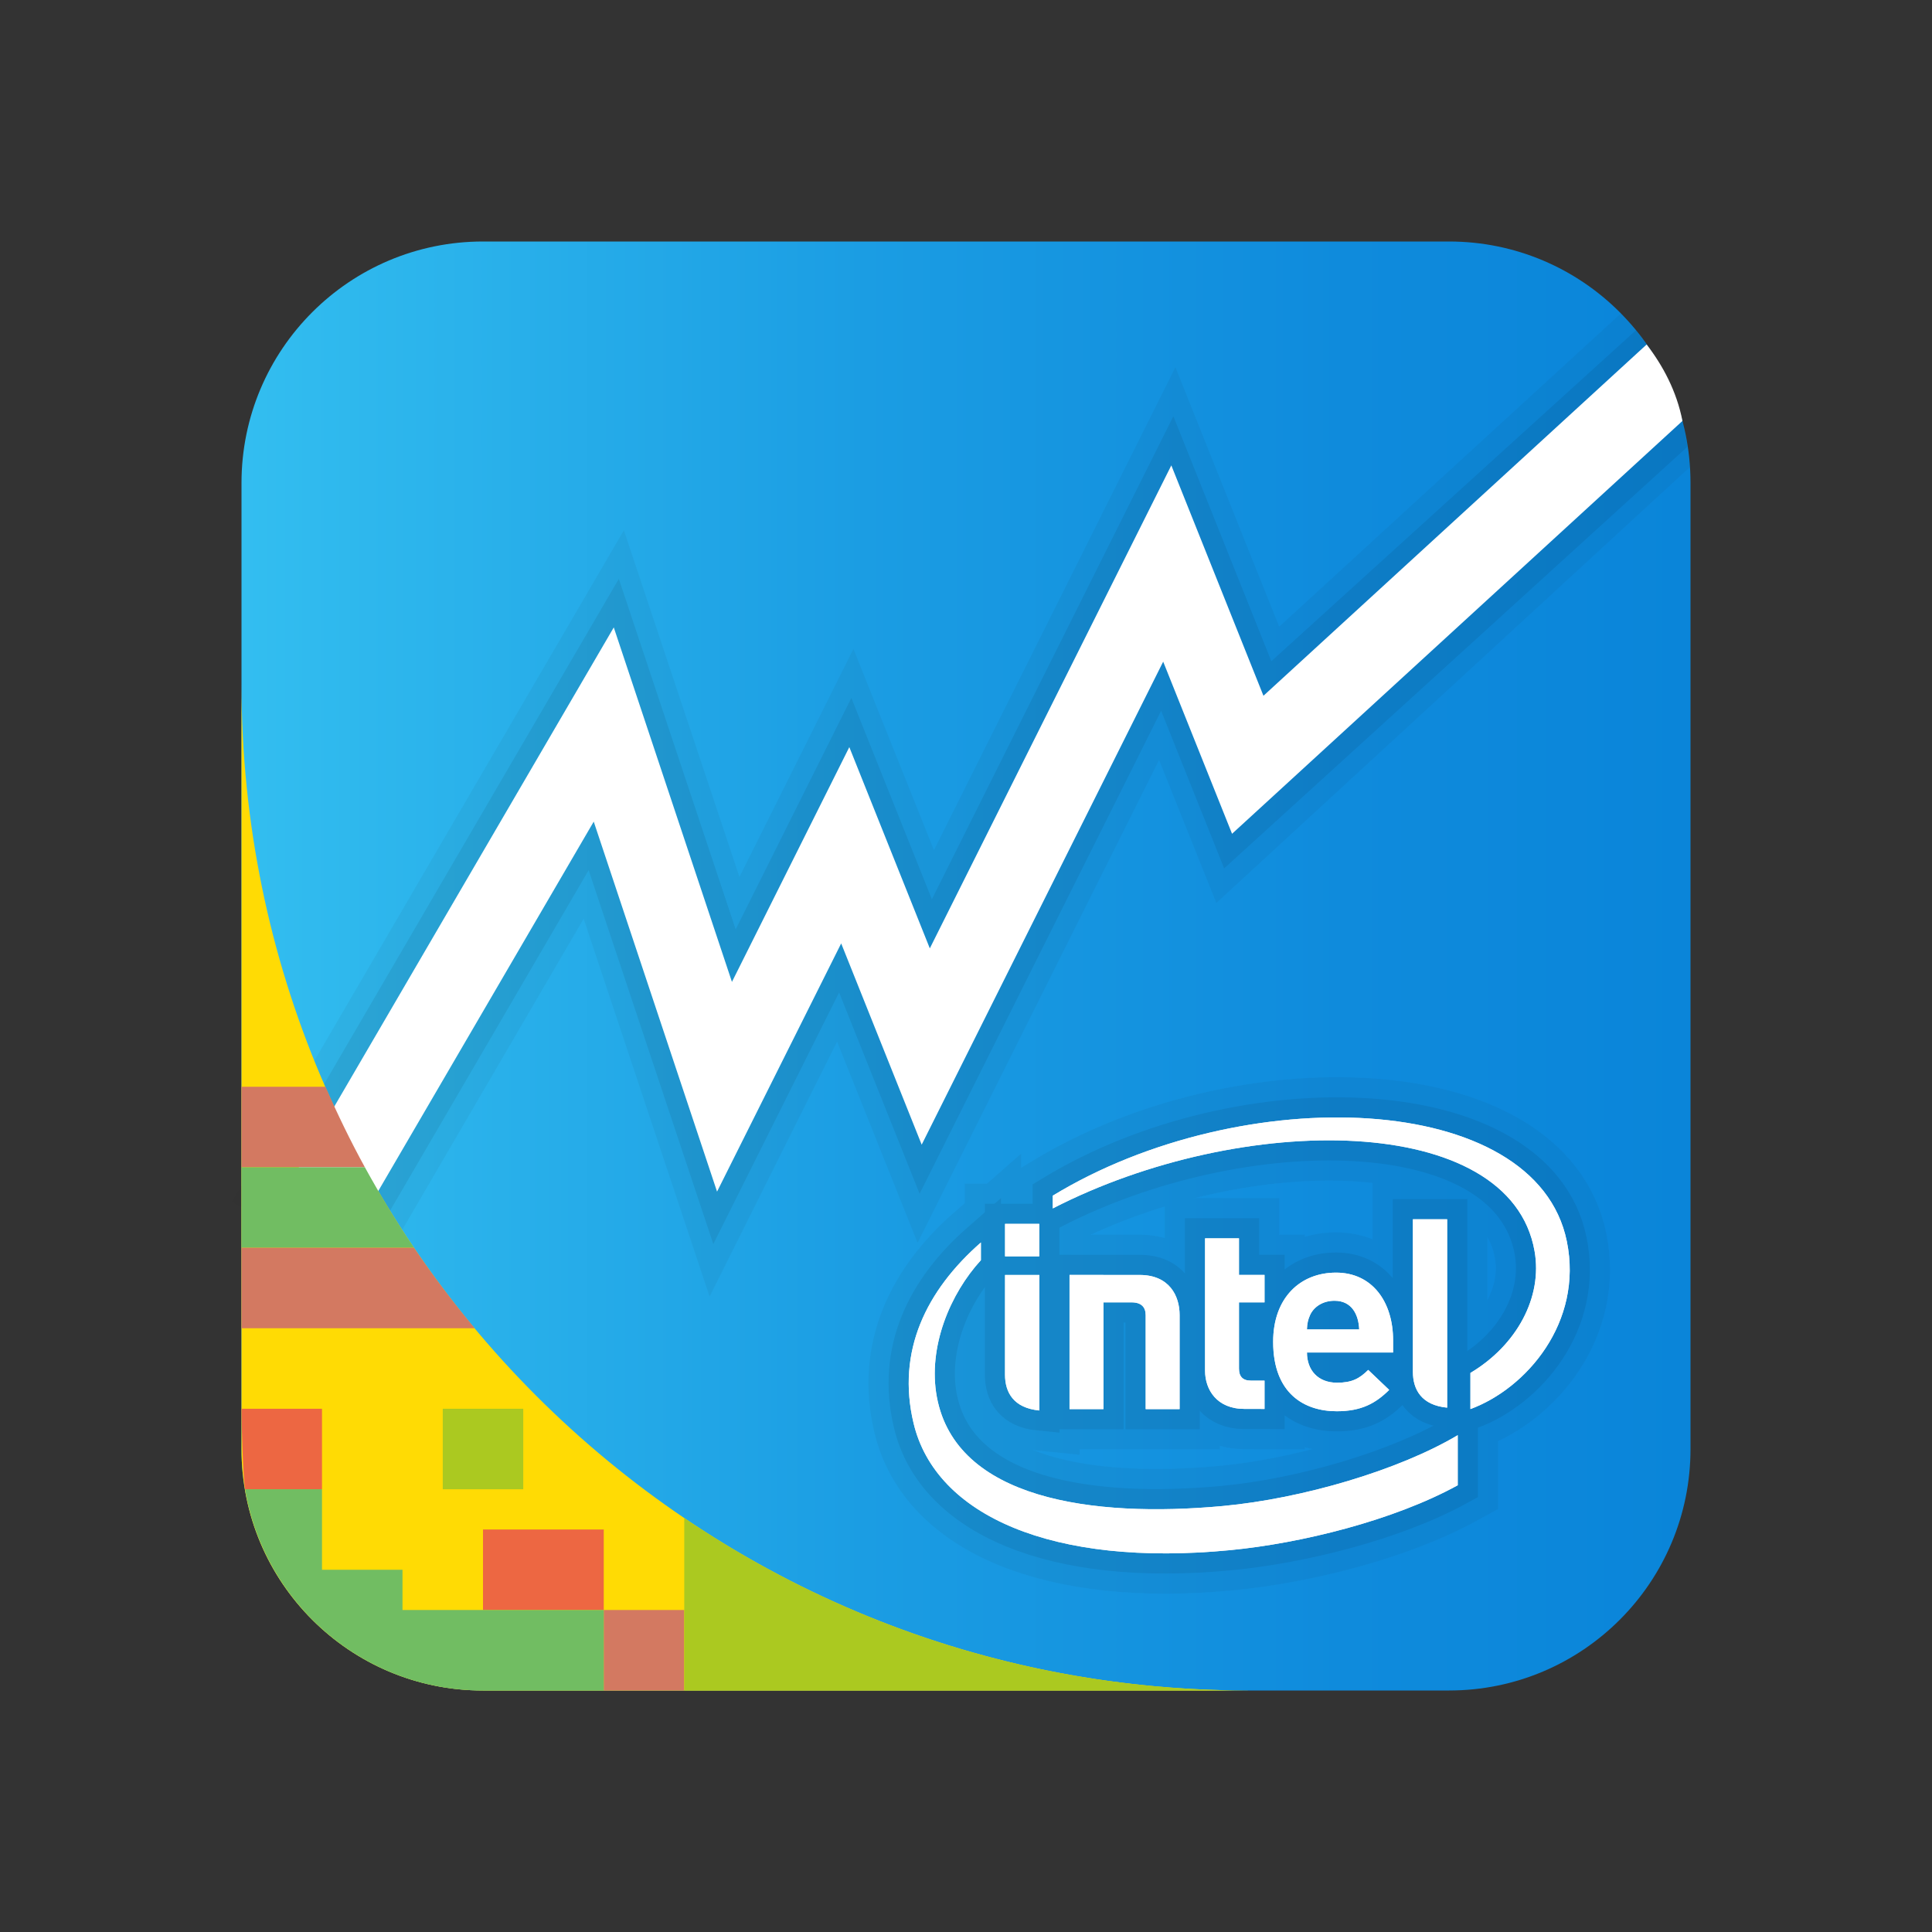 <svg xmlns="http://www.w3.org/2000/svg" viewBox="0 0 48 48"><rect x="0" y="0" width="48" height="48" fill="#333333" stroke="none"/><linearGradient id="_ibyfLqjUUeMNdh4oCO7za" x1="6" x2="42" y1="24" y2="24" gradientUnits="userSpaceOnUse"><stop offset="0" stop-color="#33bef0"/><stop offset=".048" stop-color="#30baee"/><stop offset=".429" stop-color="#1b9de3"/><stop offset=".76" stop-color="#0f8bdc"/><stop offset="1" stop-color="#0a85d9"/></linearGradient><path fill="url(#_ibyfLqjUUeMNdh4oCO7za)" d="M36,42H12c-3.314,0-6-2.686-6-6V12c0-3.314,2.686-6,6-6h24c3.314,0,6,2.686,6,6v24 C42,39.314,39.314,42,36,42z"/><g opacity=".05"><path fill="none" stroke="#1d1d1b" stroke-width="2" d="M38.927,30.839c-0.77-3.758-8.067-3.997-12.771-1.133v0.317 c4.698-2.416,11.363-2.4,11.97,1.061c0.203,1.145-0.442,2.339-1.594,3.026v0.898C37.919,34.498,39.34,32.853,38.927,30.839 M30.377,37.417c-3.245,0.299-6.627-0.172-7.101-2.708c-0.232-1.25,0.338-2.576,1.094-3.4v-0.44 c-1.361,1.193-2.099,2.704-1.673,4.488c0.543,2.289,3.445,3.585,7.876,3.155c1.754-0.17,4.048-0.735,5.644-1.611v-1.244 C34.768,36.519,32.373,37.232,30.377,37.417"/><path fill="none" stroke="#1d1d1b" stroke-width="2" d="M35.954,30.292h-0.851v3.789c0,0.444,0.214,0.83,0.851,0.892V30.292z M25.822,31.676H24.97l-0.001,2.475c0,0.446,0.216,0.831,0.853,0.892V31.676z M24.97,31.214h0.85v-0.807h-0.85V31.214z M30.918,35.004c-0.688,0-0.979-0.479-0.979-0.951v-3.287h0.843v0.909h0.635v0.682h-0.635v1.645c0,0.193,0.091,0.299,0.292,0.299 h0.343v0.704L30.918,35.004z M33.155,32.317c-0.289,0-0.51,0.149-0.604,0.349c-0.055,0.12-0.075,0.215-0.081,0.363h1.299 C33.754,32.666,33.589,32.317,33.155,32.317 M32.471,33.604c0,0.431,0.269,0.749,0.747,0.749c0.374,0,0.559-0.104,0.775-0.318 l0.521,0.497c-0.334,0.33-0.685,0.53-1.302,0.53c-0.808,0-1.581-0.44-1.581-1.725c0-1.098,0.676-1.719,1.562-1.719 c0.901,0,1.418,0.726,1.418,1.681v0.304H32.471 M28.113,32.357c0.247,0,0.351,0.122,0.351,0.32v2.332h0.843v-2.338 c0-0.473-0.252-0.995-0.993-0.995l-1.742-0.001v3.334h0.843v-2.652H28.113z"/></g><path fill="#fff" d="M38.927,30.839c-0.77-3.758-8.067-3.997-12.771-1.133v0.317c4.698-2.416,11.363-2.4,11.97,1.061 c0.203,1.145-0.442,2.339-1.594,3.026v0.898C37.919,34.498,39.34,32.853,38.927,30.839 M30.377,37.417 c-3.245,0.299-6.627-0.172-7.101-2.708c-0.232-1.25,0.338-2.576,1.094-3.4v-0.44c-1.361,1.193-2.099,2.704-1.673,4.488 c0.543,2.289,3.445,3.585,7.876,3.155c1.754-0.17,4.048-0.735,5.644-1.611v-1.244C34.768,36.519,32.373,37.232,30.377,37.417"/><path fill="#fff" d="M35.954,30.292h-0.851v3.789c0,0.444,0.214,0.83,0.851,0.892V30.292z M25.822,31.676H24.97 l-0.001,2.475c0,0.446,0.216,0.831,0.853,0.892V31.676z M24.97,31.214h0.85v-0.807h-0.85V31.214z M30.918,35.004 c-0.688,0-0.979-0.479-0.979-0.951v-3.287h0.843v0.909h0.635v0.682h-0.635v1.645c0,0.193,0.091,0.299,0.292,0.299h0.343v0.704 L30.918,35.004z M33.155,32.317c-0.289,0-0.51,0.149-0.604,0.349c-0.055,0.12-0.075,0.215-0.081,0.363h1.299 C33.754,32.666,33.589,32.317,33.155,32.317 M32.471,33.604c0,0.431,0.269,0.749,0.747,0.749c0.374,0,0.559-0.104,0.775-0.318 l0.521,0.497c-0.334,0.33-0.685,0.53-1.302,0.53c-0.808,0-1.581-0.44-1.581-1.725c0-1.098,0.676-1.719,1.562-1.719 c0.901,0,1.418,0.726,1.418,1.681v0.304H32.471 M28.113,32.357c0.247,0,0.351,0.122,0.351,0.32v2.332h0.843v-2.338 c0-0.473-0.252-0.995-0.993-0.995l-1.742-0.001v3.334h0.843v-2.652H28.113z"/><g opacity=".07"><path fill="none" stroke="#000" d="M38.927,30.839c-0.77-3.758-8.067-3.997-12.771-1.133v0.317 c4.698-2.416,11.363-2.4,11.97,1.061c0.203,1.145-0.442,2.339-1.594,3.026v0.898C37.919,34.498,39.34,32.853,38.927,30.839 M30.377,37.417c-3.245,0.299-6.627-0.172-7.101-2.708c-0.232-1.25,0.338-2.576,1.094-3.4v-0.44 c-1.361,1.193-2.099,2.704-1.673,4.488c0.543,2.289,3.445,3.585,7.876,3.155c1.754-0.17,4.048-0.735,5.644-1.611v-1.244 C34.768,36.519,32.373,37.232,30.377,37.417"/><path fill="none" stroke="#000" d="M35.954,30.292h-0.851v3.789c0,0.444,0.214,0.83,0.851,0.892V30.292z M25.822,31.676 H24.97l-0.001,2.475c0,0.446,0.216,0.831,0.853,0.892V31.676z M24.97,31.214h0.85v-0.807h-0.85V31.214z M30.918,35.004 c-0.688,0-0.979-0.479-0.979-0.951v-3.287h0.843v0.909h0.635v0.682h-0.635v1.645c0,0.193,0.091,0.299,0.292,0.299h0.343v0.704 L30.918,35.004z M33.155,32.317c-0.289,0-0.51,0.149-0.604,0.349c-0.055,0.12-0.075,0.215-0.081,0.363h1.299 C33.754,32.666,33.589,32.317,33.155,32.317 M32.471,33.604c0,0.431,0.269,0.749,0.747,0.749c0.374,0,0.559-0.104,0.775-0.318 l0.521,0.497c-0.334,0.33-0.685,0.53-1.302,0.53c-0.808,0-1.581-0.44-1.581-1.725c0-1.098,0.676-1.719,1.562-1.719 c0.901,0,1.418,0.726,1.418,1.681v0.304H32.471 M28.113,32.357c0.247,0,0.351,0.122,0.351,0.32v2.332h0.843v-2.338 c0-0.473-0.252-0.995-0.993-0.995l-1.742-0.001v3.334h0.843v-2.652H28.113z"/></g><path fill="#1d1d1b" d="M17.629,32.213L14.5,22.826l-5.275,9.045l-3.457-2.016L15.5,13.174l2.871,8.613l2.832-5.665l2,5 l6-12l2.578,6.448l8.52-7.81l0.665,0.86c0.438,0.567,0.739,1.332,0.946,2.405l0.075,0.576L30.22,22.433l-1.423-3.555l-6,12l-2-5 L17.629,32.213z M8.504,29.136l5.502-9.432L8.504,29.136z M15,18l3,9v0L15,18L15,18z M21,21l2,5v0L21,21L21,21z M29,14 l0.503,1.257L29,14L29,14z" opacity=".05"/><path d="M9.044,31.188l-2.592-1.511l8.923-15.296l2.903,8.71l2.874-5.749l2,5l6-12l2.434,6.086l9.06-8.225l0.344,0.461 c0.788,0.977,0.936,2.434,0.936,2.434L30.414,21.574l-1.566-3.916l-6,12l-2-5l-3.126,6.251l-3.097-9.29L9.044,31.188z M7.819,29.316l0.865,0.504l6.19-10.614l3.032,9.097l3.042-6.083l2,5l6-12l1.855,4.636l9.579-8.817 c-0.092-0.411-0.198-0.748-0.323-1.023l-8.865,8.127l-2.145-5.362l-6,12l-2-5l-2.958,5.916l-2.968-8.903L7.819,29.316z" opacity=".07"/><path fill="#fff" d="M38.927,30.839c-0.77-3.758-8.067-3.997-12.771-1.133v0.317c4.698-2.416,11.363-2.4,11.97,1.061 c0.203,1.145-0.442,2.339-1.594,3.026v0.898C37.919,34.498,39.34,32.853,38.927,30.839 M30.377,37.417 c-3.245,0.299-6.627-0.172-7.101-2.708c-0.232-1.25,0.338-2.576,1.094-3.4v-0.44c-1.361,1.193-2.099,2.704-1.673,4.488 c0.543,2.289,3.445,3.585,7.876,3.155c1.754-0.17,4.048-0.735,5.644-1.611v-1.244C34.768,36.519,32.373,37.232,30.377,37.417"/><path fill="#fff" d="M35.954,30.292h-0.851v3.789c0,0.444,0.214,0.83,0.851,0.892V30.292z M25.822,31.676H24.97 l-0.001,2.475c0,0.446,0.216,0.831,0.853,0.892V31.676z M24.97,31.214h0.85v-0.807h-0.85V31.214z M30.918,35.004 c-0.688,0-0.979-0.479-0.979-0.951v-3.287h0.843v0.909h0.635v0.682h-0.635v1.645c0,0.193,0.091,0.299,0.292,0.299h0.343v0.704 L30.918,35.004z M33.155,32.317c-0.289,0-0.51,0.149-0.604,0.349c-0.055,0.12-0.075,0.215-0.081,0.363h1.299 C33.754,32.666,33.589,32.317,33.155,32.317 M32.471,33.604c0,0.431,0.269,0.749,0.747,0.749c0.374,0,0.559-0.104,0.775-0.318 l0.521,0.497c-0.334,0.33-0.685,0.53-1.302,0.53c-0.808,0-1.581-0.44-1.581-1.725c0-1.098,0.676-1.719,1.562-1.719 c0.901,0,1.418,0.726,1.418,1.681v0.304H32.471 M28.113,32.357c0.247,0,0.351,0.122,0.351,0.32v2.332h0.843v-2.338 c0-0.473-0.252-0.995-0.993-0.995l-1.742-0.001v3.334h0.843v-2.652H28.113z"/><path fill="#ffdb04" d="M6,17v19c0,3.314,2.686,6,6,6h19C17.193,42,6,30.807,6,17z"/><path fill="#fff" d="M40.91,8.559l-9.52,8.727l-2.289-5.724l-6,12l-2-5l-2.916,5.833l-2.936-8.807L7.136,29.496 l1.729,1.008l5.886-10.091l3.064,9.193l3.084-6.167l2,5l6-12l1.711,4.276L41.8,10.458C41.656,9.715,41.307,9.072,40.91,8.559z"/><rect width="3" height="2" x="12" y="38" fill="#ed6742"/><rect width="2" height="2" x="15" y="40" fill="#d37961"/><path fill="#ed6742" d="M6,35c0,0.341,0.035,1.674,0.09,2H8v-2H6z"/><rect width="2" height="2" x="11" y="35" fill="#abc920"/><path fill="#71bd62" d="M10,40v-1H8v-2H6.09c0.477,2.837,2.938,5,5.91,5h3v-2H10z"/><path fill="#abc920" d="M17,42h14c-5.188,0-10.006-1.581-14-4.285V42z"/><path fill="#d37961" d="M8.086,27H6v2h3.065C8.709,28.351,8.385,27.683,8.086,27z"/><path fill="#71bd62" d="M9.065,29H6v2h4.285C9.848,30.354,9.442,29.687,9.065,29z"/><path fill="#d37961" d="M10.285,31H6v2h5.793C11.259,32.359,10.755,31.693,10.285,31z"/></svg>